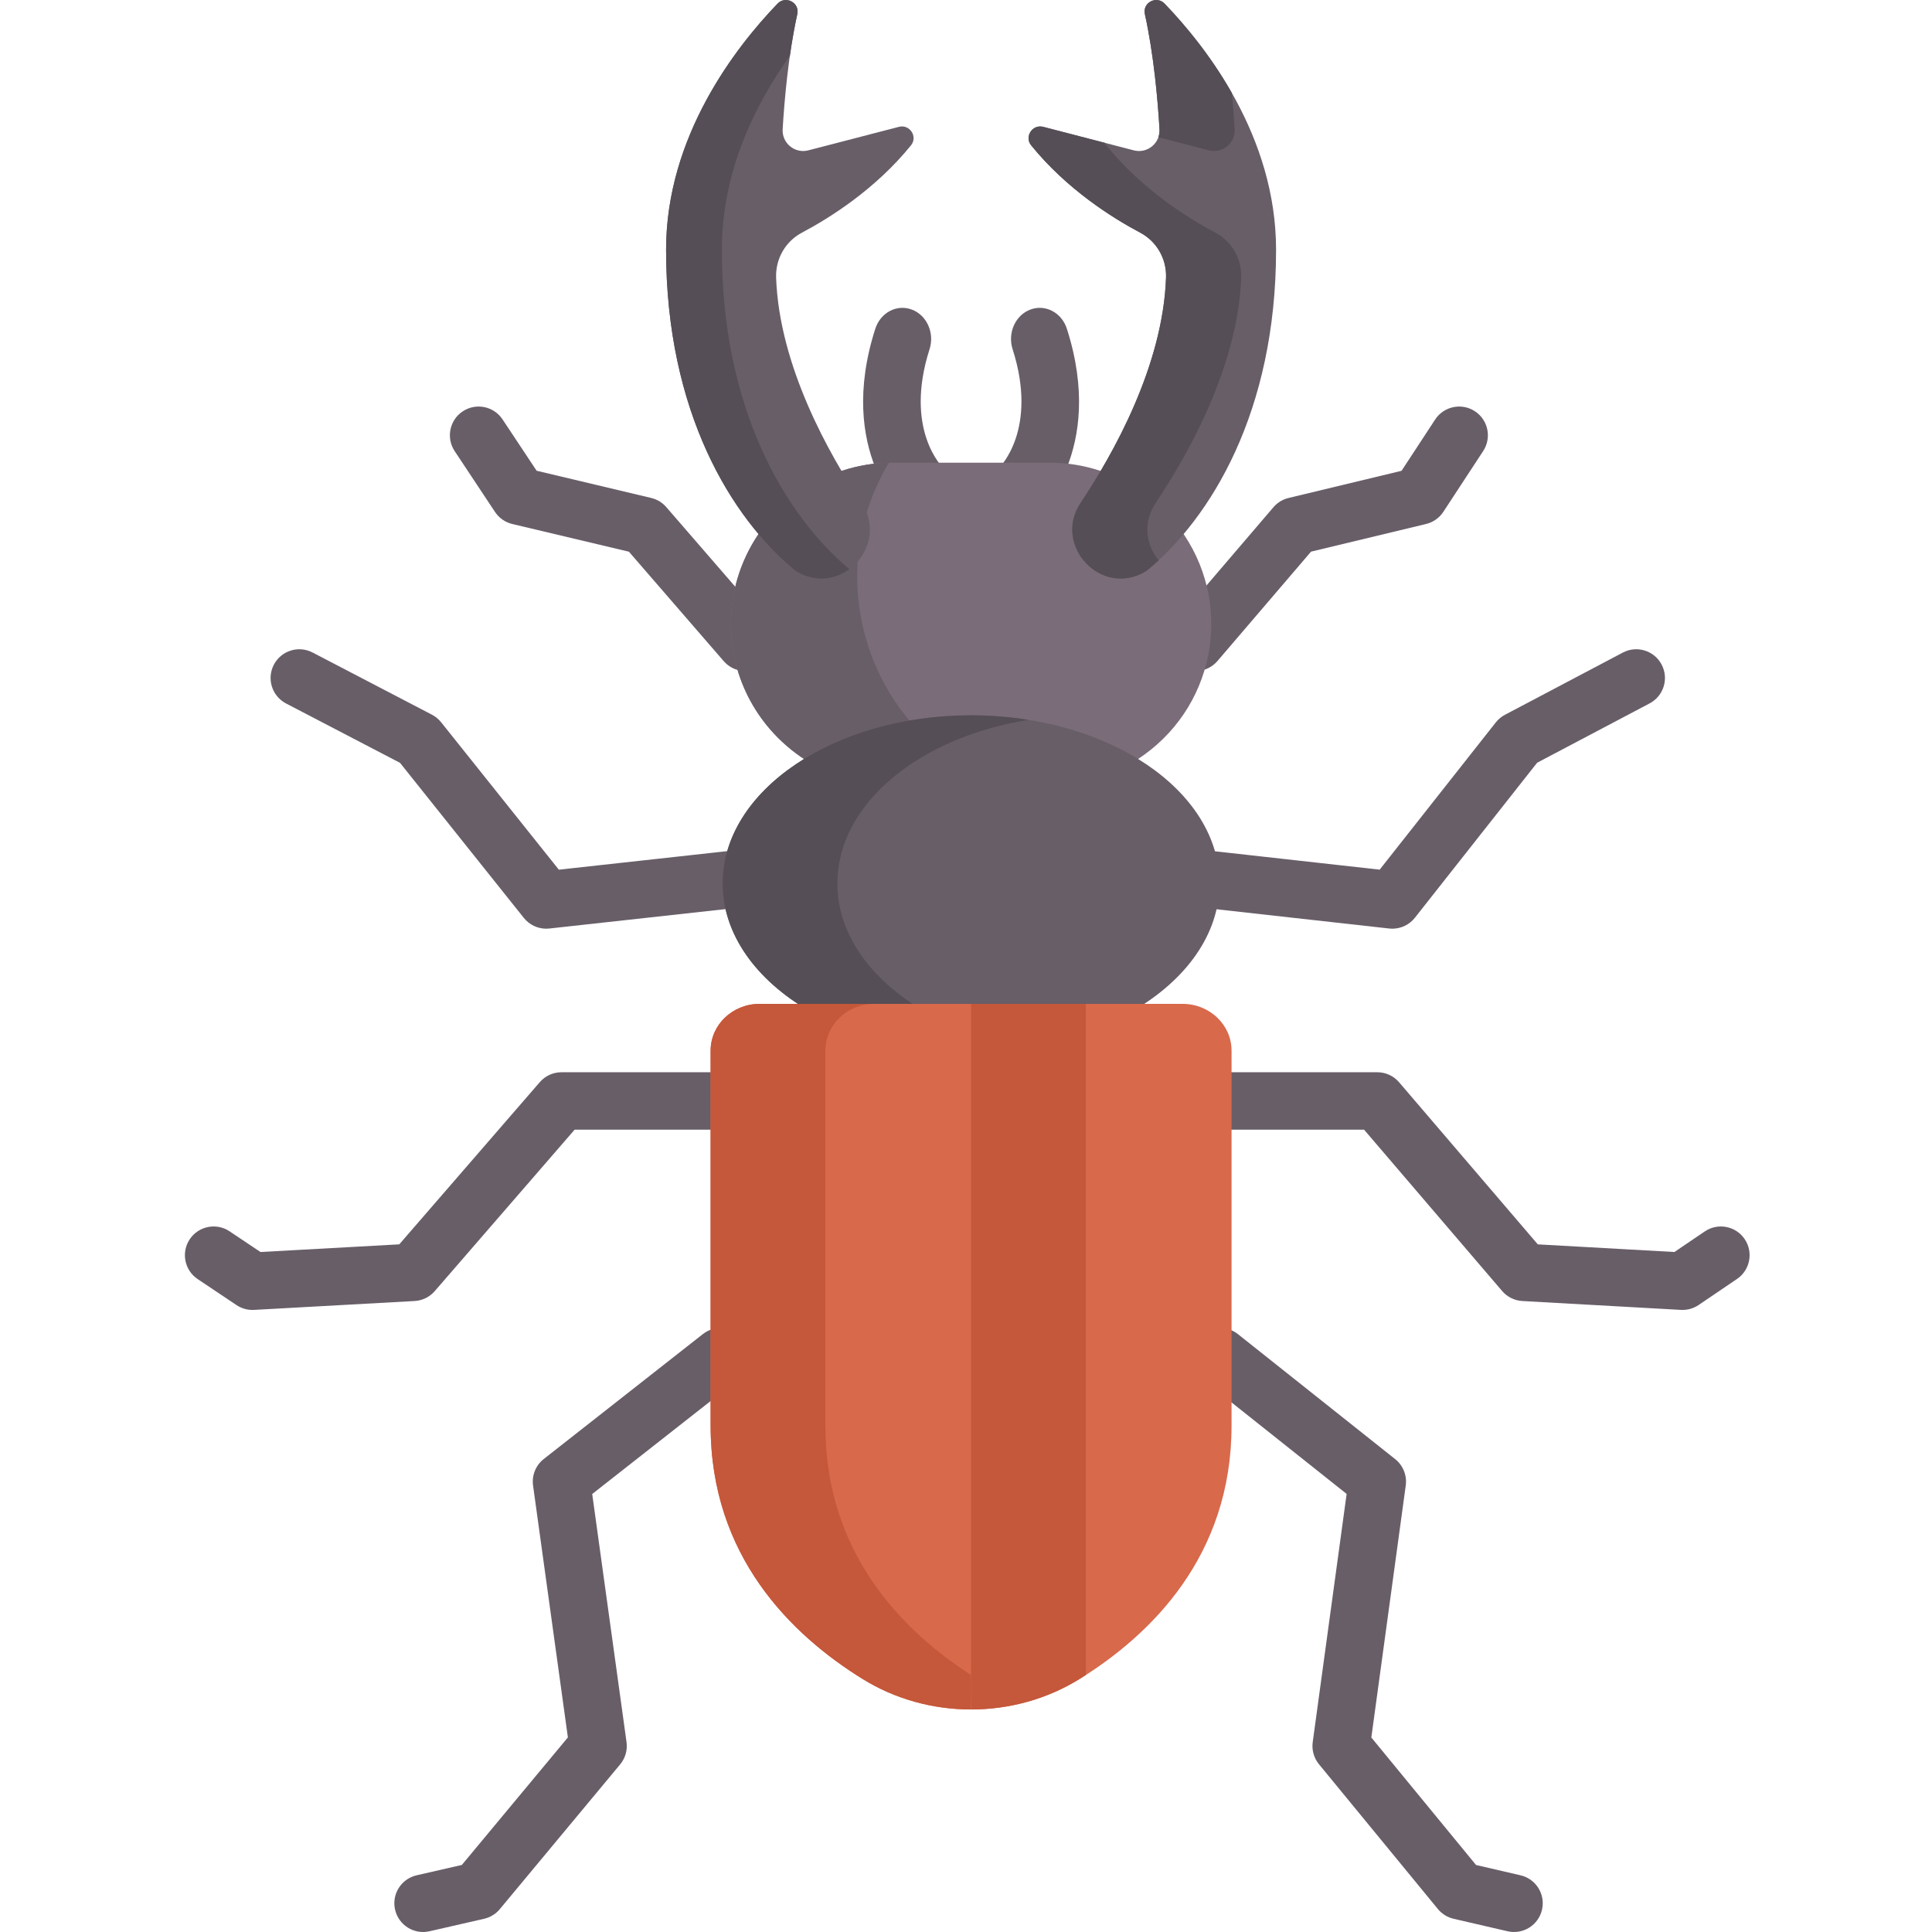 <svg height="512pt" viewBox="-49 0 512 512" width="512pt" xmlns="http://www.w3.org/2000/svg"><path d="m225.324 136.863-9.656-12.754-.09.082c.434-.414 10.586-10.379 3.773-31.656-1.379-4.305.723-9.004 4.695-10.496 3.969-1.492 8.309.785 9.688 5.09 10.41 32.523-7.637 49.047-8.41 49.734zm0 0" fill="#685e68"/><path d="m191.367 136.863c-.773-.688-18.816-17.211-8.406-49.734 1.379-4.305 5.715-6.582 9.688-5.09 3.969 1.496 6.074 6.195 4.695 10.496-6.812 21.277 3.336 31.246 3.773 31.66l-.094-.086zm0 0" fill="#685e68"/><path d="m262.914 176.008c-3.195-2.734-3.57-7.539-.836-10.734l26.395-30.855c1.043-1.219 2.445-2.078 4.004-2.449l29.949-7.203 8.902-13.586c2.305-3.516 7.023-4.5 10.535-2.195 3.52 2.305 4.5 7.023 2.199 10.539l-10.555 16.109c-1.062 1.621-2.703 2.777-4.59 3.23l-30.48 7.328-24.793 28.98c-2.73 3.191-7.539 3.566-10.73.836zm0 0" fill="#685e68"/><path d="m142.789 175.207-25.117-29-30.906-7.34c-1.879-.445-3.516-1.586-4.586-3.195l-10.684-16.113c-2.324-3.504-1.371-8.227 2.133-10.551 3.504-2.324 8.227-1.367 10.551 2.137l9.027 13.605 30.367 7.215c1.555.367 2.949 1.215 3.996 2.422l26.727 30.855c2.754 3.176 2.41 7.984-.77 10.734-3.18 2.75-7.984 2.406-10.738-.77zm0 0" fill="#685e68"/><path d="m264.832 141.766-.742-1.109-.871 1.008c-2.844 3.289-5.848 6.238-8.938 8.777-.043.027-.121.074-.23.141-10.758 6.41-22.797-6.355-15.805-16.809 1.633-2.441 3.238-4.984 4.777-7.551l.652-1.09-1.207-.398c-4.289-1.406-8.746-2.121-13.242-2.121h-41.758c-4.5 0-8.957.715-13.246 2.121l-1.207.398.652 1.09c1.539 2.566 3.148 5.109 4.781 7.551 6.984 10.445-5.039 23.223-15.809 16.809-.109-.066-.188-.113-.23-.141-3.086-2.535-6.094-5.488-8.938-8.777l-.871-1.008-.742 1.109c-4.688 7.031-7.168 15.199-7.168 23.621 0 14.508 7.324 27.922 19.598 35.891l.52.34.543-.312c24.574-14.312 61.461-14.281 85.988 0l.539.312.523-.34c20.258-13.152 25.531-39.863 12.43-59.512zm0 0" fill="#7a6d79"/><path d="m178.449 133.773c.852 1.273 1.418 2.586 1.742 3.891 1.402-5.254 3.539-10.305 6.359-15.031-4.188.09-8.328.789-12.328 2.102l-1.207.398.652 1.09c1.539 2.566 3.148 5.109 4.781 7.551zm0 0" fill="#685e68"/><path d="m178.188 152.922c0-2.035.113-4.062.32-6.07-3.207 4.812-9.738 7.379-15.863 3.73-.113-.066-.188-.113-.234-.141-3.086-2.535-6.094-5.488-8.938-8.777l-.871-1.008-.738 1.109c-4.691 7.031-7.172 15.199-7.172 23.621 0 14.508 7.328 27.922 19.598 35.891l.523.34.539-.312c8.094-4.711 17.523-7.859 27.406-9.465-9.301-10.688-14.57-24.414-14.57-38.918zm0 0" fill="#685e68"/><path d="m259.629.957c-2.152-2.234-5.898-.25-5.23 2.777 2.387 10.785 3.434 22.934 3.883 30.516.219 3.695-3.227 6.523-6.812 5.594l-24.004-6.23c-2.863-.742-5.059 2.602-3.199 4.898 9.461 11.68 21.562 19.258 28.898 23.141 4.379 2.32 7.02 6.945 6.848 11.898-.812 23.445-14.059 46.875-22.609 59.656-7.578 11.332 5.453 25.223 17.168 18.246.203-.121.312-.191.312-.191 16.93-13.891 34.289-42.105 34.289-85.074 0-30.027-18.438-53.695-29.543-65.23zm0 0" fill="#685e68"/><path d="m157.066.957c2.148-2.234 5.898-.25 5.23 2.777-2.387 10.785-3.434 22.934-3.883 30.516-.219 3.695 3.227 6.523 6.809 5.594l24.008-6.23c2.859-.742 5.059 2.602 3.195 4.898-9.457 11.68-21.562 19.258-28.895 23.141-4.383 2.32-7.023 6.945-6.852 11.898.816 23.445 14.062 46.875 22.613 59.656 7.578 11.332-5.457 25.223-17.168 18.246-.207-.121-.312-.191-.312-.191-16.93-13.891-34.293-42.105-34.293-85.074 0-30.027 18.438-53.695 29.547-65.23zm0 0" fill="#685e68"/><path d="m258.277 34.25c.047.75-.066 1.461-.293 2.113l13.402 3.48c3.582.93 7.027-1.898 6.809-5.594-.16-2.715-.398-6.016-.746-9.625-5.777-10.164-12.609-18.254-17.82-23.668-2.152-2.234-5.898-.25-5.23 2.777 2.387 10.785 3.434 22.934 3.879 30.516zm0 0" fill="#554e56"/><path d="m257.316 133.207c8.551-12.781 21.797-36.211 22.613-59.656.172-4.953-2.469-9.578-6.852-11.898-7.332-3.883-19.434-11.465-28.895-23.141-.172-.215-.301-.438-.406-.664l-16.312-4.234c-2.863-.742-5.059 2.602-3.199 4.898 9.461 11.676 21.562 19.258 28.895 23.141 4.383 2.32 7.023 6.945 6.852 11.898-.816 23.445-14.059 46.875-22.609 59.656-7.582 11.332 5.453 25.223 17.168 18.246.203-.121.312-.191.312-.191 1.055-.867 2.117-1.793 3.172-2.77-3.297-4.027-4.312-9.938-.738-15.285zm0 0" fill="#554e56"/><path d="m142.301 66.188c0-20.836 8.879-38.605 18.023-51.391.527-3.691 1.172-7.453 1.973-11.062.668-3.027-3.082-5.008-5.23-2.777-11.109 11.535-29.547 35.203-29.547 65.227 0 42.973 17.363 71.188 34.293 85.078 0 0 .109.07.312.191 4.977 2.965 10.188 2.152 13.961-.621-16.77-14.035-33.785-42.102-33.785-84.645zm0 0" fill="#554e56"/><g fill="#685e68"><path d="m319.988 246.113c-.277 0-.562-.016-.844-.047l-48.883-5.453c-4.18-.465-7.188-4.23-6.723-8.406.465-4.18 4.23-7.191 8.406-6.723l44.684 4.984 30.773-39.023c.656-.836 1.484-1.523 2.426-2.02l31.242-16.484c3.719-1.965 8.32-.539 10.281 3.18 1.965 3.719.539 8.324-3.18 10.285l-29.816 15.73-32.391 41.078c-1.453 1.84-3.66 2.898-5.977 2.898zm0 0"/><path d="m396.887 347.148c-.141 0-.281-.004-.426-.012l-42.02-2.352c-2.074-.113-4.008-1.07-5.359-2.648l-36.59-42.762h-38.145c-4.203 0-7.613-3.406-7.613-7.609s3.41-7.613 7.613-7.613h41.648c2.227 0 4.34.973 5.785 2.664l36.754 42.953 36.207 2.023 8.035-5.449c3.48-2.363 8.215-1.453 10.574 2.023 2.359 3.48 1.453 8.211-2.023 10.57l-10.168 6.898c-1.262.855-2.75 1.312-4.273 1.312zm0 0"/><path d="m350.52 511.805-14.305-3.312c-1.637-.379-3.102-1.285-4.164-2.582l-31.508-38.367c-1.344-1.637-1.945-3.758-1.66-5.859l8.988-65.781-38.262-30.414c-3.289-2.613-3.836-7.402-1.219-10.695 2.613-3.289 7.402-3.836 10.695-1.219l41.648 33.105c2.102 1.672 3.168 4.328 2.805 6.988l-9.121 66.785 27.75 33.793 11.781 2.727c4.098.945 6.648 5.035 5.699 9.129-.945 4.094-5.027 6.648-9.129 5.703zm0 0"/><path d="m95.762 246.113c-2.297 0-4.492-1.043-5.945-2.863l-32.805-41.086-30.207-15.738c-3.727-1.945-5.176-6.543-3.234-10.27 1.945-3.727 6.539-5.172 10.27-3.234l31.633 16.484c.941.492 1.77 1.172 2.43 2.004l31.195 39.066 45.328-4.992c4.18-.461 7.938 2.555 8.398 6.73.461 4.18-2.555 7.941-6.73 8.398l-49.496 5.453c-.281.031-.559.047-.836.047zm0 0"/><path d="m17.902 347.148c-1.504 0-2.98-.445-4.234-1.289l-10.293-6.895c-3.492-2.34-4.426-7.07-2.086-10.562 2.34-3.492 7.066-4.426 10.559-2.086l8.18 5.48 36.781-2.031 37.242-42.984c1.449-1.668 3.547-2.625 5.754-2.625h42.172c4.203 0 7.609 3.406 7.609 7.609s-3.406 7.609-7.609 7.609h-38.695l-37.078 42.797c-1.352 1.555-3.277 2.5-5.332 2.613l-42.547 2.352c-.141.008-.281.012-.422.012zm0 0"/><path d="m55.695 506.082c-.938-4.098 1.625-8.176 5.723-9.113l11.973-2.738 28.105-33.801-9.23-66.75c-.371-2.68.707-5.355 2.836-7.027l42.172-33.109c3.309-2.594 8.09-2.02 10.688 1.289 2.598 3.305 2.02 8.09-1.285 10.684l-38.734 30.41 9.094 65.746c.293 2.117-.32 4.262-1.688 5.906l-31.898 38.367c-1.066 1.281-2.527 2.18-4.156 2.551l-14.484 3.312c-4.09.934-8.176-1.621-9.113-5.727zm0 0"/><path d="m165.473 267.906h85.746c14.051-8.168 22.961-20.273 22.961-33.793 0-24.602-29.473-44.547-65.832-44.547s-65.832 19.945-65.832 44.547c0 13.52 8.91 25.621 22.957 33.793zm0 0"/></g><path d="m172.918 234.113c0-21.062 21.605-38.695 50.629-43.344-4.879-.777-9.965-1.207-15.199-1.207-36.359 0-65.836 19.945-65.836 44.551 0 13.52 8.91 25.621 22.961 33.793h30.406c-14.051-8.172-22.961-20.273-22.961-33.793zm0 0" fill="#554e56"/><path d="m208.348 453.027 3.043-186.992h-59.098c-7.164 0-12.973 5.551-12.973 12.402v99.379c0 34.516 21.324 55.391 40.266 67.125 8.629 5.344 18.613 8.086 28.762 8.086zm0 0" fill="#d8694b"/><path d="m169.723 377.816v-99.379c0-6.852 5.809-12.402 12.973-12.402h-30.402c-7.164 0-12.973 5.551-12.973 12.402v99.379c0 34.516 21.32 55.391 40.266 67.125 8.629 5.344 18.613 8.086 28.762 8.086l.148-9.031c-18.555-11.898-38.773-32.57-38.773-66.18zm0 0" fill="#c5573a"/><path d="m264.398 266.035h-56.051v186.992c10.148 0 20.133-2.742 28.762-8.086 18.941-11.734 40.266-32.609 40.266-67.125v-99.379c0-6.852-5.809-12.402-12.977-12.402zm0 0" fill="#d8694b"/><path d="m238.75 266.035h-30.402v186.992c10.148 0 20.133-2.742 28.758-8.086.547-.34 1.098-.688 1.645-1.039zm0 0" fill="#c5573a"/></svg>